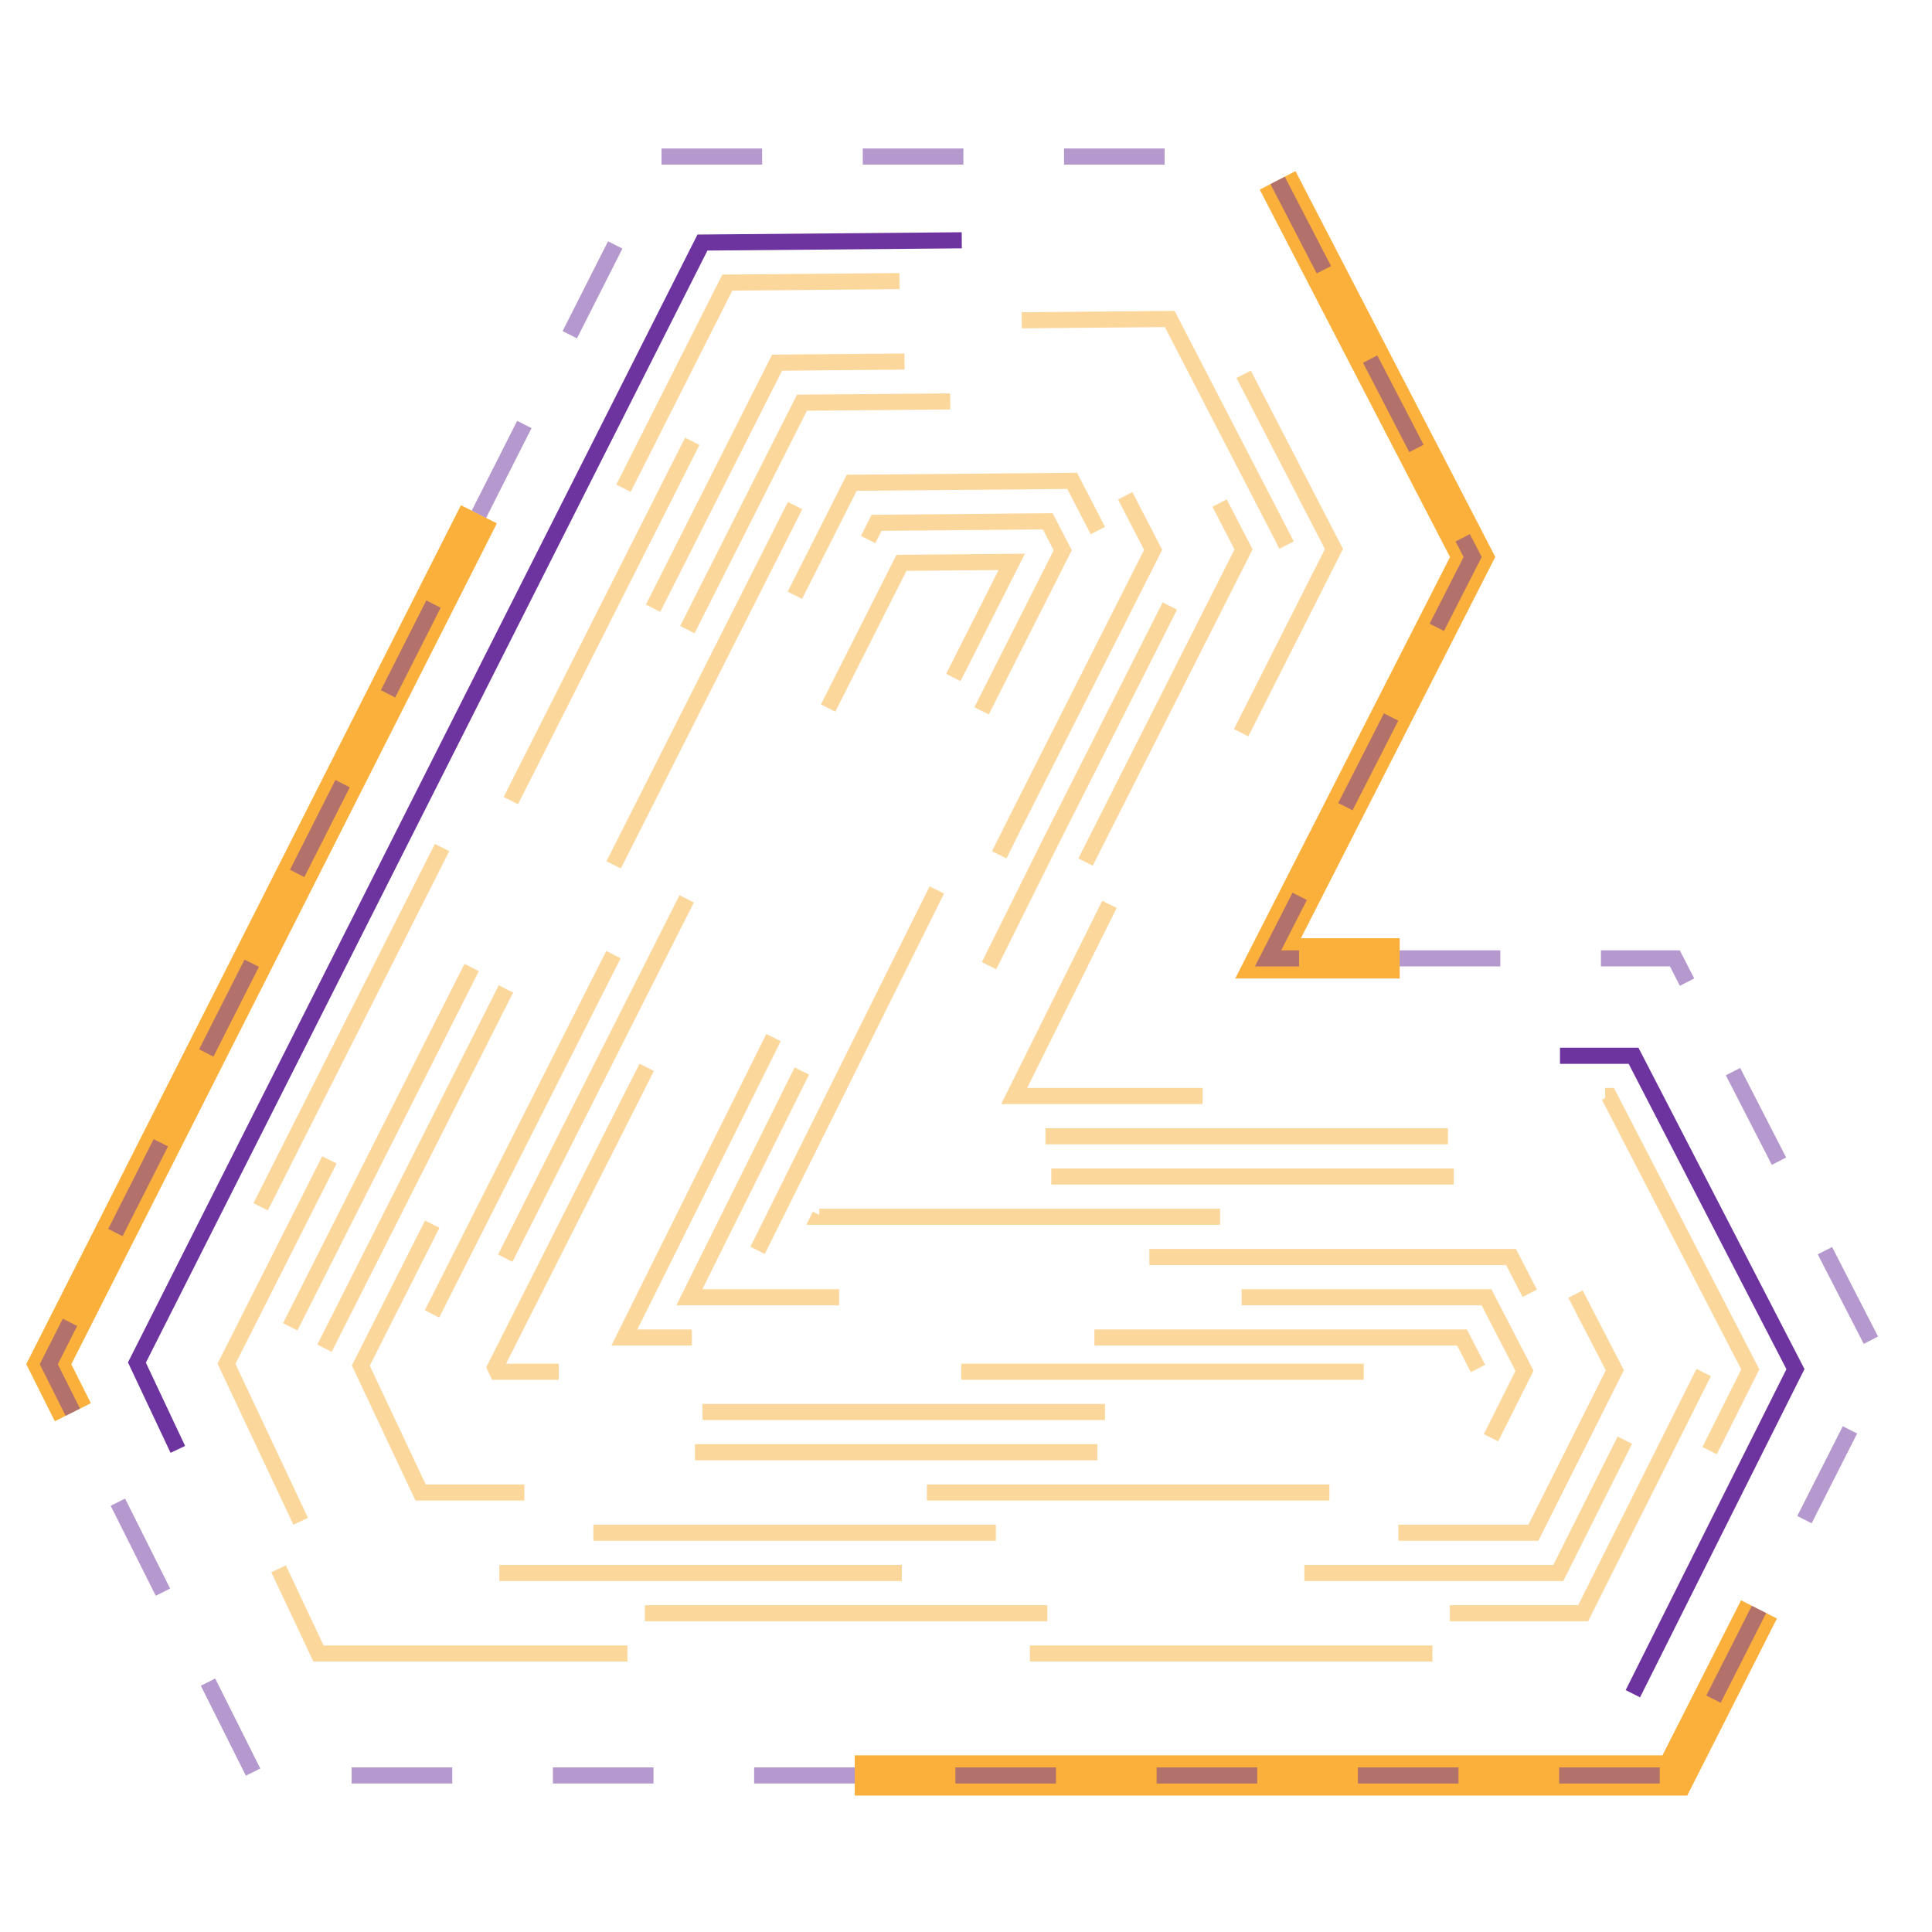 <svg version="1.1" id="Layer_2" xmlns="http://www.w3.org/2000/svg" xmlns:xlink="http://www.w3.org/1999/xlink" x="0px" y="0px"
	 width="100%" height="100%" viewBox="0 0 480 480" style="enable-background:new 0 0 480 480;" xml:space="preserve">
	 <defs>
		<style>
	 .st1 {
	stroke-dasharray: 250;
	stroke-dashoffset: 250;
	animation: logo-frame 3.5s linear forwards infinite;
	}
	 .st01 {
	 stroke-dasharray: 25;
	 stroke-dashoffset: 25;
	 animation: logo-frame 3.5s linear forwards infinite;
	}

	 .st2 {
	stroke-dasharray: 400;
	stroke-dashoffset: 400;
	animation: logo-inline 5.5s linear forwards infinite;
	}

	.st3 {
 stroke-dasharray: 100;
 stroke-dashoffset: 100;
 animation: logo-in 5s linear forwards infinite;
 }

 @keyframes logo-frame2 {
  from {
    stroke-dasharray: 0 1000; /* zero-length stroke,
                                 1000-length gap */
  }
  to {
    stroke-dasharray: 1000 0;/* 1000-length stroke,
                                 zero-length gap */
  }
}

	 @keyframes logo-frame {
	 from {
	 stroke-dashoffset: 1000;
	 }
	 to {
	 stroke-dashoffset: 0;
	 }
	 }

	 @keyframes logo-frame-back {
	 from {
	 stroke-dashoffset: 0;
	 }
	 to {
	 stroke-dashoffset: 500;
	 }
	 }

	 @keyframes logo-inline {
	 from {
	 stroke-dashoffset: 0;
	 }
	 to {
	 stroke-dashoffset: 3000;
	 }
	 }

	 @keyframes logo-in {
	 from {
	 stroke-dashoffset: 1000;
	 }
	 to {
	 stroke-dashoffset: 0;
	 }
	 }
	 </style>

	 </defs>

	 <path id="logo-frame" class="st1" fill="none" stroke="#fbb03b" stroke-width="10" stroke-miterlimit="10" d="M314.351,38.894H163.965L12.119,338.932l51.174,102.175h352.819l51.769-102.17l-51.767-100.833
	 	H315.047l50.829-99.723L314.351,38.894L314.351,38.894z"/>
	 <path id="logo-frame2" class="st01" fill="none" stroke="rgba(109, 51, 158, 0.5)" stroke-width="4" stroke-miterlimit="10" d="M314.351,38.894H163.965L12.119,338.932l51.174,102.175h352.819l51.769-102.17l-51.767-100.833
	 	H315.047l50.829-99.723L314.351,38.894L314.351,38.894z"/>


<path id="logo-inline" class="st2" fill="none" stroke="#6d339e" stroke-width="4" stroke-miterlimit="10" d="M405.676,420.801H72.78l-38.764-82.285L174.523,60.262l128.218-1.116l39.906,77.204
	l-46.133,91.281l-17.24,34.672h126.58l40.224,77.851L405.676,420.801z"/>
<polyline id="logo-in" class="st3" fill="none" stroke="rgba(251, 176, 59, 0.5)" stroke-width="4" stroke-miterlimit="10" points="263.334,271.334 269.002,260.501 287.59,223.12 331.417,136.401 296.681,69.199
	180.703,70.209 45.142,338.668 79.123,410.801 399.501,410.801 434.858,340.224 399.766,272.303 263.134,272.303 251.966,272.303
	278.665,218.609 320.187,136.453 290.62,79.252 186.883,80.156 56.268,338.82 85.466,400.801 393.326,400.801 423.639,340.294
	393.677,282.303 246.993,282.303 235.825,282.303 269.74,214.099 308.956,136.504 284.56,89.306 193.063,90.103 67.394,338.973
	91.81,390.801 387.151,390.801 412.419,340.364 387.588,292.303 230.853,292.303 219.685,292.303 260.815,209.588 297.726,136.555
	278.499,99.359 199.244,100.049 78.52,339.125 98.153,380.801 380.977,380.801 401.199,340.435 381.499,302.303 214.712,302.303
	203.545,302.303 251.891,205.077 286.495,136.606 272.438,109.412 205.424,109.996 89.646,339.277 104.496,370.801 374.802,370.801
	389.979,340.504 375.409,312.303 198.571,312.303 187.403,312.303 242.966,200.566 275.265,136.658 266.378,119.465
	211.604,119.942 100.771,339.43 110.839,360.801 368.627,360.801 378.76,340.574 369.32,322.303 182.431,322.303 171.263,322.303
	234.041,196.056 264.034,136.709 260.317,129.519 217.784,129.889 111.897,339.582 117.183,350.801 362.452,350.801 367.54,340.644
	363.23,332.303 166.29,332.303 155.122,332.303 225.116,191.545 251.37,139.597 223.964,139.836 123.023,339.734 123.526,340.801
	364.896,340.801 "/>
</svg>
